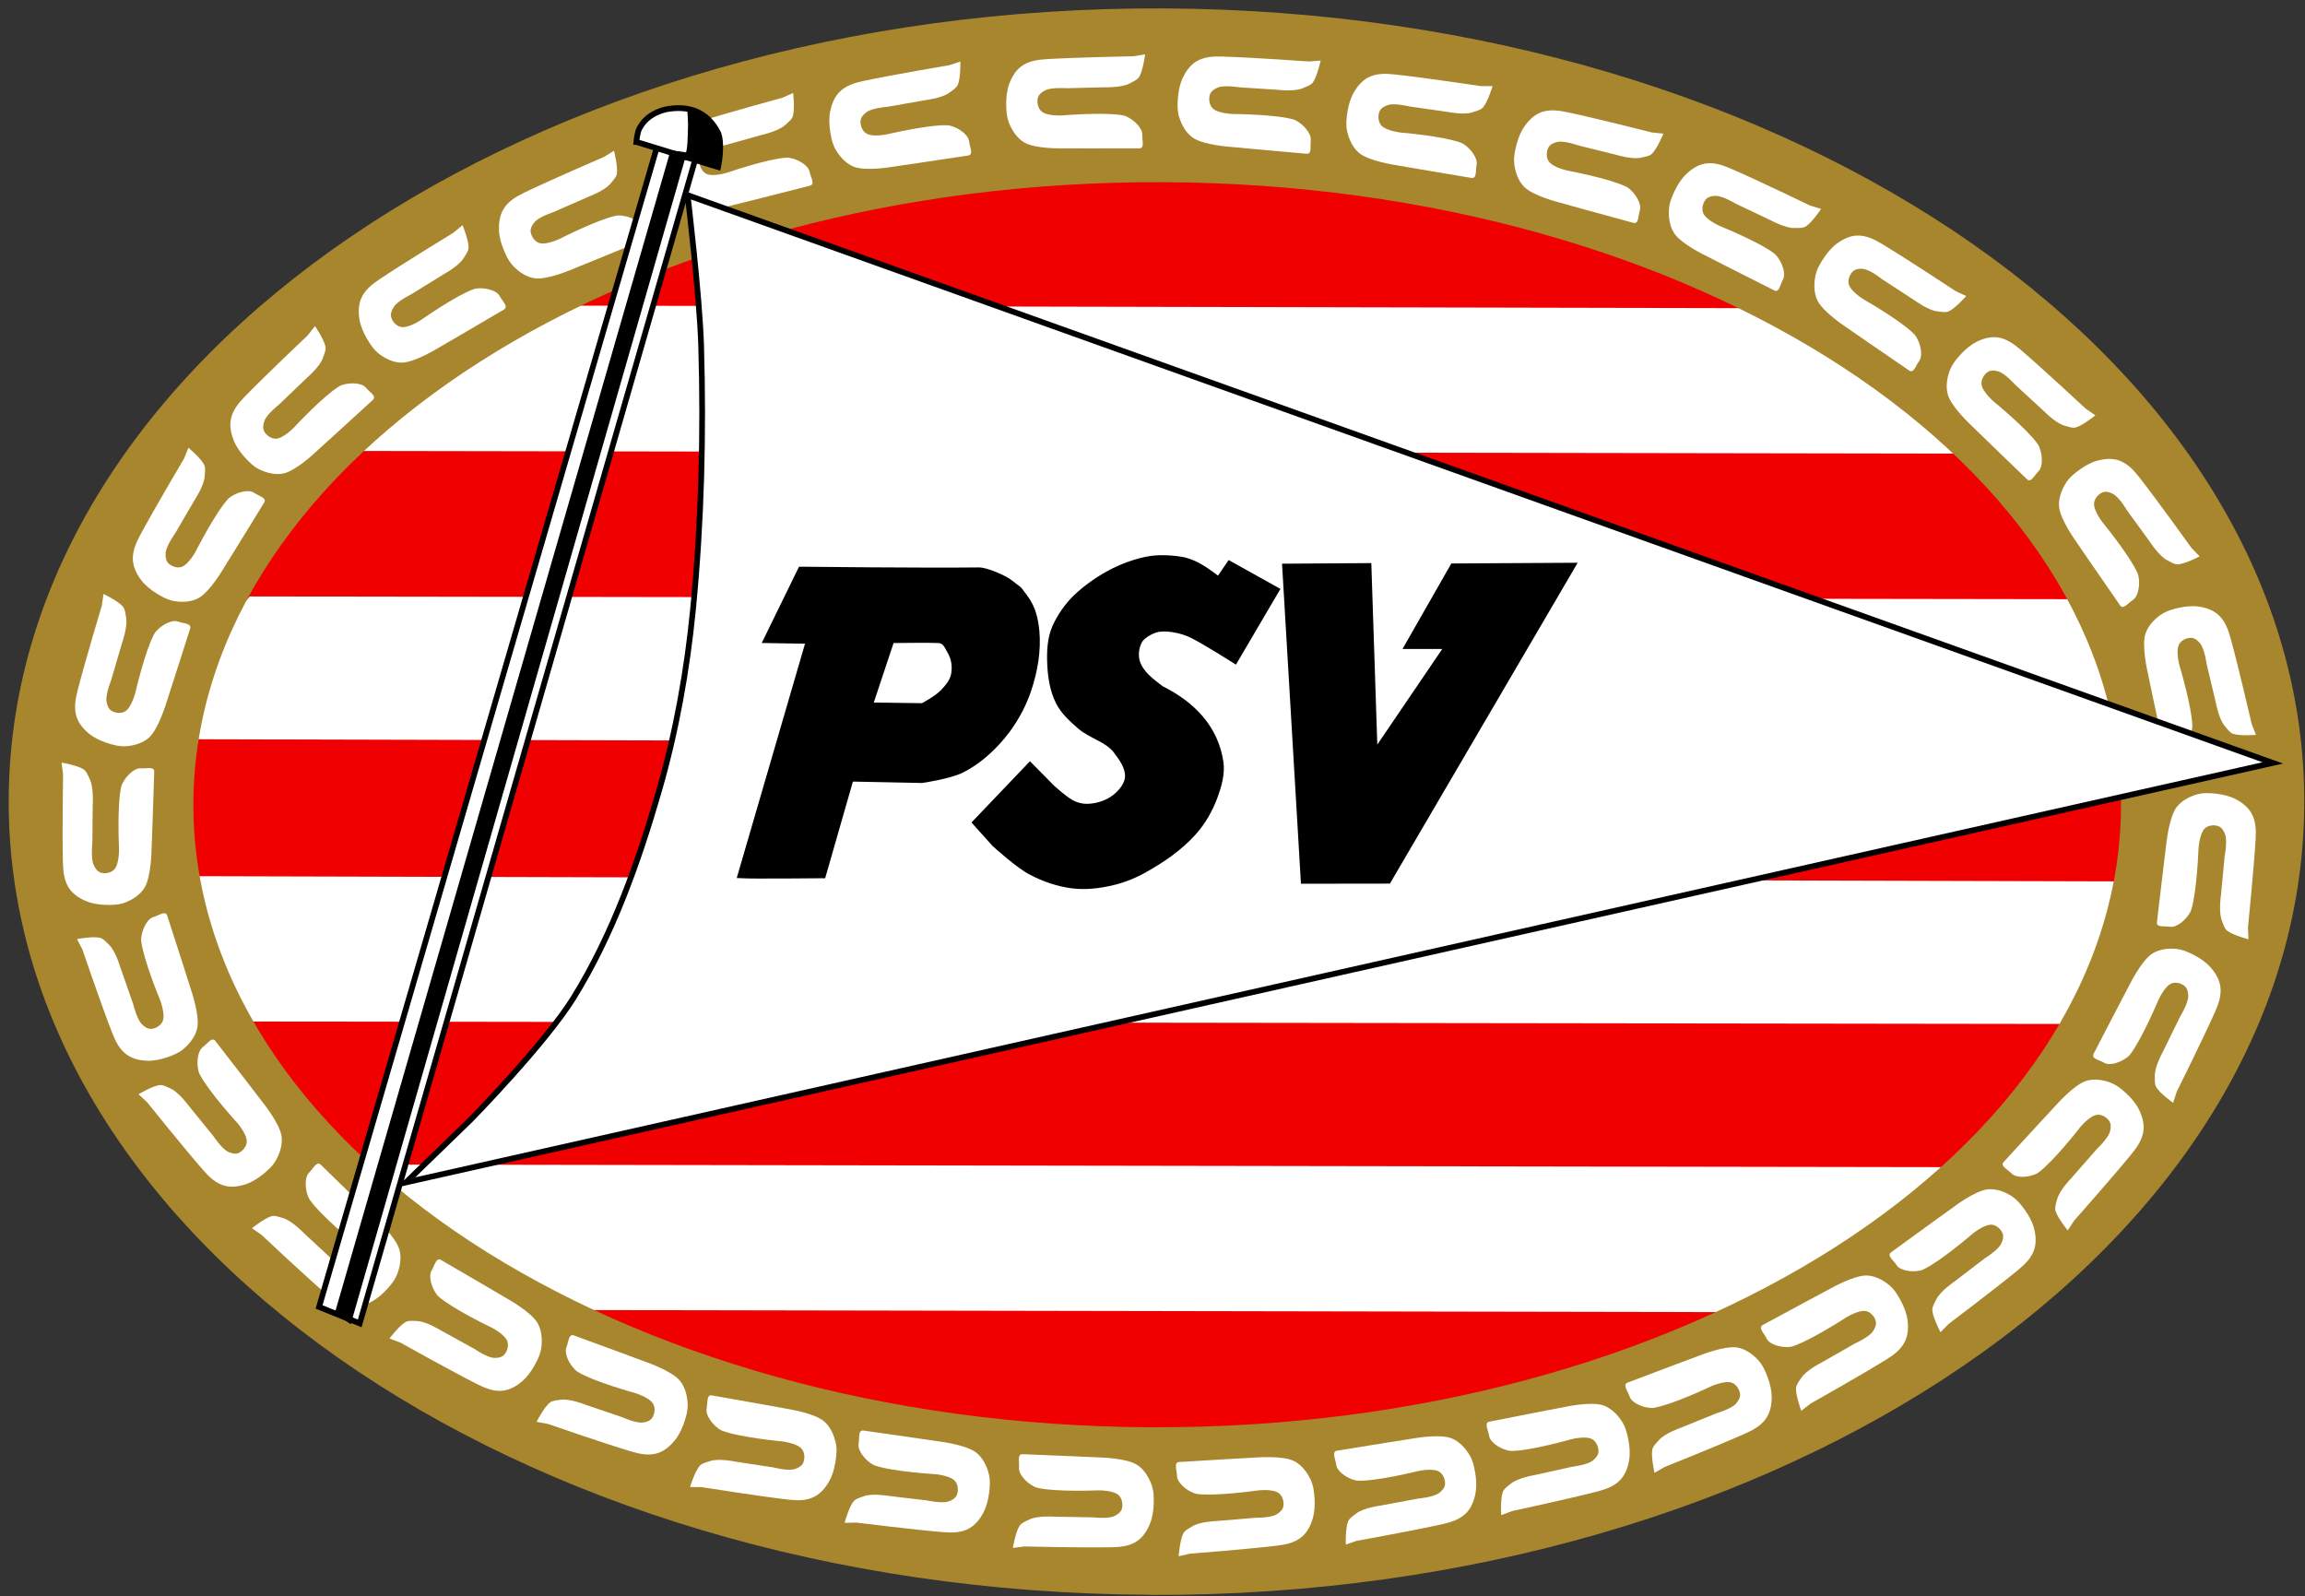 <?xml version="1.0" encoding="UTF-8" standalone="no"?>
<!-- Created with Inkscape (http://www.inkscape.org/) -->

<svg
   xmlns:dc="http://purl.org/dc/elements/1.1/"
   xmlns:cc="http://creativecommons.org/ns#"
   xmlns:rdf="http://www.w3.org/1999/02/22-rdf-syntax-ns#"
   xmlns:svg="http://www.w3.org/2000/svg"
   xmlns="http://www.w3.org/2000/svg"
   xmlns:sodipodi="http://sodipodi.sourceforge.net/DTD/sodipodi-0.dtd"
   xmlns:inkscape="http://www.inkscape.org/namespaces/inkscape"
   id="svg2985"
   version="1.1"
   inkscape:version="0.48.0 r9654"
   width="400"
   height="277"
   sodipodi:docname="psv.svg">
  <rect width="100%" height="100%" fill="#333333" stroke="none"/>
  <defs
     id="defs2989" />
  <sodipodi:namedview
     pagecolor="#ffffff"
     bordercolor="#666666"
     borderopacity="1"
     objecttolerance="10"
     gridtolerance="10"
     guidetolerance="10"
     inkscape:pageopacity="0"
     inkscape:pageshadow="2"
     inkscape:window-width="1366"
     inkscape:window-height="716"
     id="namedview2987"
     showgrid="false"
     inkscape:zoom="1.4856901"
     inkscape:cx="272.90833"
     inkscape:cy="140.69516"
     inkscape:window-x="0"
     inkscape:window-y="0"
     inkscape:window-maximized="1"
     inkscape:current-layer="svg2985" />
  <g
     id="g4443"
     transform="matrix(0.988,0,0,1,3.619,0.673)">
    <g
       transform="translate(-1.279,1.146)"
       id="g4219">
      <path
         sodipodi:type="arc"
         style="fill:#f00000;fill-opacity:1;stroke:#000000;stroke-width:1.3;stroke-miterlimit:4;stroke-opacity:0;stroke-dasharray:none;stroke-dashoffset:0"
         id="path4217"
         sodipodi:cx="181.39719"
         sodipodi:cy="430.46405"
         sodipodi:rx="183.41646"
         sodipodi:ry="123.17509"
         d="M 180.059,553.636 C 78.763,553.139 -2.754,497.591 -2.014,429.565 -1.275,361.539 81.44,306.796 182.736,307.292 c 101.295,0.496 182.812,56.045 182.073,124.071 -0.737,67.834 -83.005,122.499 -184.016,122.275"
         sodipodi:start="1.5780947"
         sodipodi:end="7.8572787"
         sodipodi:open="true"
         transform="translate(20.866,-292.12)" />
      <g
         id="g4206"
         transform="translate(0.694,-0.193)"
         style="fill:#ffffff;stroke:#000000;stroke-opacity:0">
        <path
           inkscape:connector-curvature="0"
           id="path4172"
           d="M 93.761,51.402 315.552,51.878 345.536,77.103 57.589,76.627 z"
           style="fill:#ffffff;stroke:#000000;stroke-width:1px;stroke-linecap:butt;stroke-linejoin:miter;stroke-opacity:0" />
        <path
           sodipodi:nodetypes="ccccc"
           inkscape:connector-curvature="0"
           id="path4172-7"
           d="m 40.798,101.877 321.322,0.476 26.705,25.225 -370.157,-0.952 z"
           style="fill:#ffffff;stroke:#000000;stroke-width:1.189px;stroke-linecap:butt;stroke-linejoin:miter;stroke-opacity:0" />
        <path
           sodipodi:nodetypes="ccccc"
           inkscape:connector-curvature="0"
           id="path4172-9"
           d="m 23.377,150.399 354.497,0.952 7.404,24.749 -358.208,-0.476 z"
           style="fill:#ffffff;stroke:#000000;stroke-width:1.199px;stroke-linecap:butt;stroke-linejoin:miter;stroke-opacity:0" />
        <path
           sodipodi:nodetypes="ccccc"
           inkscape:connector-curvature="0"
           id="path4172-90"
           d="m 50.338,200.445 294.134,0.476 -1.428,25.225 -267.957,-0.476 z"
           style="fill:#ffffff;stroke:#000000;stroke-width:1px;stroke-linecap:butt;stroke-linejoin:miter;stroke-opacity:0" />
      </g>
      <g
         id="g4129"
         transform="translate(0.841,-0.546)">
        <path
           style="fill:#a8862d;fill-opacity:1;stroke:none"
           d="M 180,293.781 C 68.668,293.226 -22.25,354.419 -23.062,430.438 c -0.813,76.018 88.793,138.07 200.125,138.625 l 0.812,0.031 C 288.895,569.344 379.315,508.241 380.125,432.438 380.938,356.419 291.332,294.336 180,293.781 z m -0.125,30.156 c 93.489,0.435 168.745,49.15 168.062,108.812 -0.68,59.493 -76.617,107.446 -169.844,107.25 l -0.688,0 C 83.917,539.565 8.693,490.85 9.375,431.188 c 0.682,-59.662 77.011,-107.685 170.5,-107.25 z"
           transform="translate(21.371,-293.593)"
           id="path2997"
           inkscape:connector-curvature="0" />
        <g
           id="g4051">
          <path
             sodipodi:type="arc"
             style="fill:#ffffff;fill-opacity:1;stroke:#000000;stroke-opacity:0"
             id="path2999"
             sodipodi:cx="236.59039"
             sodipodi:cy="115.12236"
             sodipodi:rx="0.33654395"
             sodipodi:ry="5.7212472"
             d="m 236.588,120.843 c -0.186,-0.023 -0.335,-2.603 -0.334,-5.763 0.001,-3.16 0.153,-5.702 0.339,-5.679 0.186,0.023 0.335,2.603 0.334,5.763 -0.001,3.151 -0.152,5.69 -0.338,5.679"
             sodipodi:start="1.5780947"
             sodipodi:end="7.8572787"
             sodipodi:open="true" />
          <g
             id="g3061"
             style="fill:#ffffff;stroke:#000000;stroke-opacity:0">
            <path
               sodipodi:nodetypes="csssasscsscscsssccsscc"
               inkscape:connector-curvature="0"
               id="path3023"
               d="m 195.889,8.487 c 0,0 -10.271,0.193 -15.313,0.505 -1.577,0.097 -3.229,0.32 -4.543,1.346 -0.956,0.747 -1.61,1.886 -2.019,3.029 -0.38,1.061 -0.505,2.231 -0.505,3.365 0,1.134 0.079,2.321 0.505,3.365 0.542,1.33 1.447,2.649 2.692,3.365 1.966,1.132 6.731,1.01 6.731,1.01 0,0 7.621,0.034 13.462,0 0.965,-0.006 0.466,-1.392 0.505,-2.356 0.052,-1.307 -1.683,-2.524 -1.683,-2.524 0,0 -0.915,-0.699 -1.683,-0.841 -3.309,-0.614 -10.601,0 -10.601,0 0,0 -2.658,0.184 -3.702,-0.673 -0.631,-0.518 -0.878,-1.565 -0.673,-2.356 0.159,-0.614 0.771,-1.077 1.346,-1.346 1.122,-0.526 3.702,-0.337 3.702,-0.337 l 6.731,-0.168 c 0,0 2.964,0.094 4.375,-0.673 0.557,-0.303 1.367,-0.627 1.683,-1.178 0.663,-1.157 1.01,-3.87 1.01,-3.87 z"
               style="fill:#ffffff;stroke:#000000;stroke-width:1px;stroke-linecap:butt;stroke-linejoin:miter;stroke-opacity:0" />
            <path
               sodipodi:nodetypes="csssasscsscscsssccsscc"
               inkscape:connector-curvature="0"
               id="path3023-6"
               d="m 163.518,10.039 c 0,0 -10.133,1.692 -15.075,2.736 -1.545,0.327 -3.147,0.788 -4.298,1.995 -0.837,0.878 -1.317,2.101 -1.555,3.291 -0.221,1.106 -0.173,2.281 -0.008,3.403 0.166,1.122 0.417,2.285 0.991,3.256 0.731,1.237 1.819,2.409 3.155,2.936 2.11,0.833 6.806,0.016 6.806,0.016 0,0 7.544,-1.08 13.317,-1.967 0.954,-0.147 0.258,-1.445 0.155,-2.404 -0.139,-1.301 -2.033,-2.251 -2.033,-2.251 0,0 -1.007,-0.558 -1.788,-0.587 -3.363,-0.124 -10.487,1.549 -10.487,1.549 0,0 -2.603,0.571 -3.761,-0.125 -0.7,-0.421 -1.097,-1.42 -1.01,-2.232 0.068,-0.631 0.606,-1.178 1.135,-1.528 1.033,-0.684 3.613,-0.874 3.613,-0.874 l 6.634,-1.15 c 0,0 2.946,-0.34 4.23,-1.305 0.507,-0.381 1.261,-0.82 1.493,-1.411 0.487,-1.241 0.433,-3.976 0.433,-3.976 z"
               style="fill:#ffffff;stroke:#000000;stroke-width:1px;stroke-linecap:butt;stroke-linejoin:miter;stroke-opacity:0" />
            <path
               sodipodi:nodetypes="csssasscsscscsssccsscc"
               inkscape:connector-curvature="0"
               id="path3023-2"
               d="m 226.702,9.397 c 0,0 -10.248,-0.72 -15.297,-0.858 -1.579,-0.043 -3.245,0.032 -4.645,0.937 -1.019,0.659 -1.772,1.736 -2.281,2.837 -0.473,1.023 -0.701,2.177 -0.802,3.307 -0.101,1.13 -0.128,2.319 0.204,3.397 0.422,1.373 1.206,2.767 2.383,3.591 1.858,1.302 6.614,1.604 6.614,1.604 0,0 7.588,0.711 13.408,1.197 0.962,0.08 0.588,-1.345 0.712,-2.302 0.168,-1.297 -1.452,-2.664 -1.452,-2.664 0,0 -0.849,-0.777 -1.601,-0.988 -3.241,-0.906 -10.559,-0.942 -10.559,-0.942 0,0 -2.664,-0.053 -3.627,-1 -0.582,-0.573 -0.735,-1.637 -0.461,-2.406 0.213,-0.598 0.864,-1.004 1.461,-1.221 1.164,-0.424 3.717,-0.006 3.717,-0.006 l 6.719,0.431 c 0,0 2.944,0.358 4.418,-0.282 0.582,-0.253 1.418,-0.503 1.781,-1.024 0.763,-1.093 1.35,-3.765 1.35,-3.765 z"
               style="fill:#ffffff;stroke:#000000;stroke-width:1px;stroke-linecap:butt;stroke-linejoin:miter;stroke-opacity:0" />
          </g>
          <path
             style="fill:#ffffff;stroke:#000000;stroke-width:1px;stroke-linecap:butt;stroke-linejoin:miter;stroke-opacity:0"
             d="m 256.885,13.67 c 0,0 -10.162,-1.504 -15.186,-2.029 -1.571,-0.164 -3.237,-0.217 -4.703,0.578 -1.067,0.579 -1.899,1.595 -2.491,2.654 -0.55,0.984 -0.866,2.117 -1.053,3.236 -0.187,1.119 -0.305,2.303 -0.058,3.403 0.315,1.402 0.99,2.851 2.1,3.764 1.752,1.441 6.472,2.107 6.472,2.107 0,0 7.511,1.291 13.277,2.222 0.953,0.154 0.69,-1.296 0.887,-2.24 0.267,-1.281 -1.243,-2.767 -1.243,-2.767 0,0 -0.787,-0.84 -1.521,-1.108 -3.162,-1.152 -10.456,-1.75 -10.456,-1.75 0,0 -2.652,-0.257 -3.54,-1.275 -0.537,-0.616 -0.608,-1.689 -0.275,-2.435 0.258,-0.58 0.939,-0.935 1.55,-1.106 1.193,-0.333 3.707,0.279 3.707,0.279 l 6.666,0.945 c 0,0 2.908,0.582 4.426,0.058 0.6,-0.207 1.452,-0.393 1.854,-0.884 0.845,-1.032 1.635,-3.651 1.635,-3.651 z"
             id="path3023-1"
             inkscape:connector-curvature="0"
             sodipodi:nodetypes="csssasscsscscsssccsscc" />
          <path
             style="fill:#ffffff;stroke:#000000;stroke-width:1px;stroke-linecap:butt;stroke-linejoin:miter;stroke-opacity:0"
             d="m 286.905,21.713 c 0,0 -9.963,-2.506 -14.909,-3.528 -1.547,-0.319 -3.2,-0.538 -4.737,0.108 -1.119,0.47 -2.048,1.398 -2.743,2.394 -0.645,0.925 -1.072,2.021 -1.37,3.115 -0.297,1.095 -0.532,2.261 -0.395,3.38 0.175,1.426 0.702,2.935 1.716,3.954 1.6,1.608 6.231,2.739 6.231,2.739 0,0 7.345,2.031 12.991,3.53 0.933,0.248 0.815,-1.221 1.105,-2.141 0.393,-1.248 -0.962,-2.877 -0.962,-2.877 0,0 -0.699,-0.914 -1.403,-1.253 -3.032,-1.46 -10.23,-2.78 -10.23,-2.78 0,0 -2.614,-0.519 -3.396,-1.62 -0.473,-0.666 -0.437,-1.741 -0.032,-2.45 0.315,-0.551 1.027,-0.837 1.652,-0.946 1.221,-0.213 3.661,0.646 3.661,0.646 l 6.54,1.602 c 0,0 2.836,0.868 4.398,0.498 0.617,-0.146 1.484,-0.247 1.933,-0.696 0.943,-0.943 1.989,-3.47 1.989,-3.47 z"
             id="path3023-4"
             inkscape:connector-curvature="0"
             sodipodi:nodetypes="csssasscsscscsssccsscc" />
          <path
             style="fill:#ffffff;stroke:#000000;stroke-width:1px;stroke-linecap:butt;stroke-linejoin:miter;stroke-opacity:0"
             d="m 314.681,34.385 c 0,0 -9.271,-4.426 -13.918,-6.405 -1.453,-0.619 -3.03,-1.16 -4.665,-0.831 -1.19,0.239 -2.284,0.966 -3.162,1.804 -0.815,0.779 -1.45,1.769 -1.958,2.783 -0.508,1.014 -0.969,2.111 -1.055,3.235 -0.111,1.432 0.108,3.016 0.9,4.215 1.251,1.893 5.566,3.917 5.566,3.917 0,0 6.799,3.443 12.037,6.028 0.865,0.427 1.04,-1.035 1.506,-1.88 0.632,-1.145 -0.374,-3.01 -0.374,-3.01 0,0 -0.505,-1.034 -1.128,-1.506 -2.684,-2.031 -9.479,-4.747 -9.479,-4.747 0,0 -2.46,-1.025 -3.009,-2.259 -0.332,-0.746 -0.084,-1.793 0.453,-2.408 0.417,-0.478 1.172,-0.618 1.806,-0.601 1.239,0.032 3.461,1.357 3.461,1.357 l 6.094,2.863 c 0,0 2.608,1.412 4.213,1.357 0.634,-0.022 1.503,0.051 2.032,-0.3 1.111,-0.738 2.636,-3.009 2.636,-3.009 z"
             id="path3023-8"
             inkscape:connector-curvature="0"
             sodipodi:nodetypes="csssasscsscscsssccsscc" />
          <path
             style="fill:#ffffff;stroke:#000000;stroke-width:1px;stroke-linecap:butt;stroke-linejoin:miter;stroke-opacity:0"
             d="m 340.269,49.242 c 0,0 -8.604,-5.613 -12.949,-8.19 -1.359,-0.806 -2.85,-1.55 -4.514,-1.44 -1.211,0.08 -2.392,0.655 -3.373,1.37 -0.911,0.664 -1.672,1.562 -2.309,2.5 -0.638,0.938 -1.24,1.964 -1.474,3.067 -0.299,1.405 -0.292,3.004 0.335,4.297 0.99,2.041 4.999,4.618 4.999,4.618 0,0 6.284,4.312 11.134,7.567 0.801,0.538 1.168,-0.889 1.742,-1.665 0.778,-1.052 0.027,-3.033 0.027,-3.033 0,0 -0.364,-1.092 -0.919,-1.642 -2.391,-2.368 -8.768,-5.959 -8.768,-5.959 0,0 -2.302,-1.342 -2.684,-2.638 -0.23,-0.783 0.154,-1.788 0.767,-2.327 0.477,-0.419 1.243,-0.457 1.87,-0.357 1.223,0.196 3.251,1.802 3.251,1.802 l 5.662,3.644 c 0,0 2.398,1.744 3.997,1.902 0.631,0.063 1.483,0.25 2.054,-0.028 1.198,-0.584 3.01,-2.634 3.01,-2.634 z"
             id="path3023-3"
             inkscape:connector-curvature="0"
             sodipodi:nodetypes="csssasscsscscsssccsscc" />
          <path
             style="fill:#ffffff;stroke:#000000;stroke-width:1px;stroke-linecap:butt;stroke-linejoin:miter;stroke-opacity:0"
             d="m 363.115,69.641 c 0,0 -7.56,-6.956 -11.419,-10.214 -1.207,-1.019 -2.555,-2 -4.215,-2.166 -1.207,-0.121 -2.467,0.251 -3.552,0.795 -1.008,0.505 -1.906,1.264 -2.69,2.084 -0.784,0.82 -1.547,1.733 -1.96,2.782 -0.527,1.337 -0.784,2.915 -0.379,4.293 0.639,2.177 4.169,5.38 4.169,5.38 0,0 5.486,5.29 9.732,9.301 0.702,0.663 1.299,-0.684 1.993,-1.354 0.941,-0.909 0.527,-2.987 0.527,-2.987 0,0 -0.178,-1.137 -0.635,-1.771 -1.968,-2.73 -7.664,-7.324 -7.664,-7.324 0,0 -2.049,-1.703 -2.211,-3.044 -0.098,-0.811 0.447,-1.738 1.141,-2.168 0.539,-0.334 1.302,-0.246 1.903,-0.043 1.174,0.395 2.909,2.314 2.909,2.314 l 4.982,4.529 c 0,0 2.078,2.116 3.628,2.536 0.613,0.166 1.422,0.491 2.03,0.311 1.278,-0.378 3.404,-2.101 3.404,-2.101 z"
             id="path3023-5"
             inkscape:connector-curvature="0"
             sodipodi:nodetypes="csssasscsscscsssccsscc" />
          <path
             style="fill:#ffffff;stroke:#000000;stroke-width:1px;stroke-linecap:butt;stroke-linejoin:miter;stroke-opacity:0"
             d="m 381.694,93.81 c 0,0 -6.035,-8.313 -9.175,-12.27 -0.982,-1.237 -2.11,-2.465 -3.704,-2.956 -1.16,-0.357 -2.468,-0.241 -3.639,0.077 -1.088,0.296 -2.119,0.862 -3.049,1.511 -0.93,0.649 -1.859,1.393 -2.471,2.34 -0.781,1.206 -1.344,2.702 -1.22,4.134 0.196,2.26 3.023,6.098 3.023,6.098 0,0 4.332,6.27 7.702,11.041 0.557,0.788 1.408,-0.414 2.221,-0.934 1.102,-0.705 1.107,-2.824 1.107,-2.824 0,0 0.05,-1.15 -0.273,-1.861 -1.389,-3.065 -6.065,-8.695 -6.065,-8.695 0,0 -1.672,-2.075 -1.566,-3.421 0.064,-0.814 0.781,-1.616 1.547,-1.9 0.595,-0.221 1.325,0.017 1.874,0.334 1.073,0.62 2.394,2.844 2.394,2.844 l 3.989,5.424 c 0,0 1.618,2.485 3.055,3.203 0.568,0.284 1.297,0.762 1.929,0.706 1.328,-0.118 3.752,-1.386 3.752,-1.386 z"
             id="path3023-57"
             inkscape:connector-curvature="0"
             sodipodi:nodetypes="csssasscsscscsssccsscc" />
          <path
             style="fill:#ffffff;stroke:#000000;stroke-width:1px;stroke-linecap:butt;stroke-linejoin:miter;stroke-opacity:0"
             d="m 392.267,124.347 c 0,0 -2.342,-10.003 -3.704,-14.867 -0.426,-1.521 -0.99,-3.09 -2.269,-4.16 -0.931,-0.779 -2.182,-1.179 -3.385,-1.339 -1.117,-0.149 -2.287,-0.026 -3.396,0.212 -1.109,0.238 -2.253,0.564 -3.185,1.199 -1.187,0.809 -2.286,1.97 -2.726,3.338 -0.695,2.16 0.424,6.793 0.424,6.793 0,0 1.564,7.459 2.822,13.163 0.208,0.942 1.458,0.164 2.409,-2.2e-4 1.289,-0.223 2.115,-2.174 2.115,-2.174 0,0 0.492,-1.041 0.47,-1.822 -0.093,-3.364 -2.222,-10.366 -2.222,-10.366 0,0 -0.738,-2.561 -0.118,-3.761 0.375,-0.726 1.346,-1.187 2.162,-1.152 0.634,0.027 1.215,0.529 1.598,1.034 0.749,0.987 1.105,3.549 1.105,3.549 l 1.575,6.546 c 0,0 0.529,2.918 1.575,4.137 0.413,0.481 0.9,1.205 1.504,1.398 1.27,0.406 3.996,0.176 3.996,0.176 z"
             id="path3023-44"
             inkscape:connector-curvature="0"
             sodipodi:nodetypes="csssasscsscscsssccsscc" />
          <path
             style="fill:#ffffff;stroke:#000000;stroke-width:1px;stroke-linecap:butt;stroke-linejoin:miter;stroke-opacity:0"
             d="m 391.617,159.679 c 0,0 1.042,-10.22 1.338,-15.262 0.092,-1.577 0.07,-3.244 -0.791,-4.672 -0.626,-1.039 -1.679,-1.825 -2.764,-2.368 -1.008,-0.505 -2.154,-0.769 -3.28,-0.905 -1.126,-0.136 -2.314,-0.2 -3.402,0.097 -1.386,0.379 -2.803,1.119 -3.664,2.268 -1.36,1.816 -1.811,6.561 -1.811,6.561 0,0 -0.949,7.562 -1.617,13.364 -0.11,0.959 1.325,0.63 2.278,0.784 1.291,0.209 2.708,-1.367 2.708,-1.367 0,0 0.804,-0.824 1.037,-1.569 1.007,-3.211 1.274,-10.524 1.274,-10.524 0,0 0.136,-2.661 1.113,-3.594 0.591,-0.564 1.659,-0.684 2.42,-0.385 0.591,0.232 0.977,0.895 1.175,1.498 0.387,1.177 -0.111,3.716 -0.111,3.716 l -0.642,6.702 c 0,0 -0.45,2.931 0.143,4.424 0.234,0.59 0.459,1.433 0.967,1.812 1.069,0.797 3.721,1.467 3.721,1.467 z"
             id="path3023-15"
             inkscape:connector-curvature="0"
             sodipodi:nodetypes="csssasscsscscsssccsscc" />
          <path
             style="fill:#ffffff;stroke:#000000;stroke-width:1px;stroke-linecap:butt;stroke-linejoin:miter;stroke-opacity:0"
             d="m 379.112,188.164 c 0,0 4.619,-9.176 6.695,-13.781 0.649,-1.44 1.223,-3.006 0.928,-4.647 -0.214,-1.194 -0.918,-2.304 -1.738,-3.199 -0.762,-0.831 -1.738,-1.487 -2.742,-2.016 -1.003,-0.529 -2.09,-1.013 -3.212,-1.123 -1.43,-0.141 -3.018,0.045 -4.233,0.812 -1.918,1.211 -4.032,5.483 -4.032,5.483 0,0 -3.584,6.725 -6.278,11.908 -0.445,0.856 1.013,1.062 1.848,1.545 1.132,0.656 3.018,-0.311 3.018,-0.311 0,0 1.045,-0.483 1.529,-1.096 2.087,-2.64 4.944,-9.378 4.944,-9.378 0,0 1.076,-2.438 2.322,-2.961 0.753,-0.316 1.794,-0.047 2.398,0.503 0.469,0.427 0.593,1.185 0.563,1.819 -0.058,1.238 -1.429,3.432 -1.429,3.432 l -2.99,6.032 c 0,0 -1.466,2.578 -1.445,4.184 0.008,0.634 -0.082,1.502 0.257,2.038 0.714,1.126 2.953,2.698 2.953,2.698 z"
             id="path3023-9"
             inkscape:connector-curvature="0"
             sodipodi:nodetypes="csssasscsscscsssccsscc" />
          <path
             style="fill:#ffffff;stroke:#000000;stroke-width:1px;stroke-linecap:butt;stroke-linejoin:miter;stroke-opacity:0"
             d="m 361.089,210.537 c 0,0 6.864,-7.644 10.074,-11.543 1.004,-1.22 1.968,-2.58 2.114,-4.241 0.106,-1.209 -0.281,-2.464 -0.838,-3.543 -0.517,-1.002 -1.287,-1.891 -2.117,-2.664 -0.83,-0.774 -1.752,-1.525 -2.806,-1.926 -1.343,-0.511 -2.924,-0.748 -4.298,-0.326 -2.169,0.666 -5.329,4.234 -5.329,4.234 0,0 -5.222,5.55 -9.181,9.845 -0.654,0.71 0.7,1.29 1.379,1.976 0.92,0.93 2.994,0.491 2.994,0.491 0,0 1.135,-0.192 1.763,-0.657 2.706,-2.001 7.23,-7.753 7.23,-7.753 0,0 1.678,-2.07 3.017,-2.248 0.809,-0.108 1.743,0.425 2.182,1.114 0.341,0.535 0.262,1.299 0.067,1.903 -0.381,1.179 -2.279,2.937 -2.279,2.937 l -4.467,5.037 c 0,0 -2.091,2.103 -2.491,3.659 -0.159,0.614 -0.473,1.428 -0.286,2.034 0.394,1.274 2.142,3.378 2.142,3.378 z"
             id="path3023-0"
             inkscape:connector-curvature="0"
             sodipodi:nodetypes="csssasscsscscsssccsscc" />
          <path
             style="fill:#ffffff;stroke:#000000;stroke-width:1px;stroke-linecap:butt;stroke-linejoin:miter;stroke-opacity:0"
             d="m 339.056,228.457 c 0,0 8.239,-6.137 12.157,-9.325 1.225,-0.997 2.439,-2.14 2.91,-3.74 0.343,-1.164 0.211,-2.471 -0.121,-3.638 -0.309,-1.084 -0.888,-2.108 -1.549,-3.03 -0.66,-0.922 -1.416,-1.842 -2.37,-2.443 -1.215,-0.766 -2.719,-1.311 -4.148,-1.169 -2.258,0.224 -6.061,3.097 -6.061,3.097 0,0 -6.216,4.409 -10.946,7.836 -0.781,0.567 0.431,1.403 0.961,2.209 0.718,1.093 2.838,1.073 2.838,1.073 0,0 1.15,0.036 1.858,-0.295 3.048,-1.427 8.62,-6.171 8.62,-6.171 0,0 2.054,-1.697 3.402,-1.608 0.815,0.054 1.625,0.762 1.919,1.524 0.228,0.592 -3.3e-4,1.325 -0.311,1.878 -0.606,1.081 -2.814,2.429 -2.814,2.429 l -5.375,4.055 c 0,0 -2.465,1.649 -3.165,3.094 -0.277,0.571 -0.746,1.306 -0.683,1.937 0.134,1.326 1.432,3.735 1.432,3.735 z"
             id="path3023-7"
             inkscape:connector-curvature="0"
             sodipodi:nodetypes="csssasscsscscsssccsscc" />
          <path
             style="fill:#ffffff;stroke:#000000;stroke-width:1px;stroke-linecap:butt;stroke-linejoin:miter;stroke-opacity:0"
             d="m 314.786,242.3 c 0,0 8.978,-4.993 13.283,-7.635 1.346,-0.826 2.701,-1.799 3.379,-3.322 0.494,-1.108 0.536,-2.422 0.361,-3.622 -0.163,-1.116 -0.602,-2.207 -1.134,-3.208 -0.533,-1.002 -1.16,-2.013 -2.026,-2.734 -1.103,-0.92 -2.521,-1.659 -3.957,-1.707 -2.267,-0.076 -6.417,2.269 -6.417,2.269 0,0 -6.745,3.548 -11.886,6.32 -0.849,0.458 0.242,1.448 0.66,2.317 0.567,1.179 2.671,1.439 2.671,1.439 0,0 1.136,0.188 1.881,-0.047 3.21,-1.011 9.36,-4.977 9.36,-4.977 0,0 2.261,-1.411 3.585,-1.144 0.801,0.162 1.51,0.97 1.7,1.764 0.148,0.617 -0.176,1.313 -0.557,1.821 -0.744,0.991 -3.111,2.035 -3.111,2.035 l -5.864,3.309 c 0,0 -2.662,1.308 -3.547,2.648 -0.35,0.529 -0.912,1.196 -0.933,1.83 -0.042,1.333 0.926,3.891 0.926,3.891 z"
             id="path3023-62"
             inkscape:connector-curvature="0"
             sodipodi:nodetypes="csssasscsscscsssccsscc" />
          <path
             style="fill:#ffffff;stroke:#000000;stroke-width:1px;stroke-linecap:butt;stroke-linejoin:miter;stroke-opacity:0"
             d="m 289.161,253.293 c 0,0 9.56,-3.762 14.176,-5.811 1.444,-0.641 2.915,-1.426 3.789,-2.846 0.636,-1.033 0.852,-2.329 0.837,-3.543 -0.014,-1.127 -0.304,-2.267 -0.7,-3.33 -0.395,-1.063 -0.883,-2.148 -1.646,-2.978 -0.972,-1.058 -2.28,-1.978 -3.697,-2.216 -2.238,-0.375 -6.661,1.4 -6.661,1.4 0,0 -7.155,2.625 -12.617,4.692 -0.902,0.342 0.048,1.467 0.348,2.384 0.407,1.243 2.457,1.779 2.457,1.779 0,0 1.101,0.337 1.87,0.202 3.316,-0.578 9.936,-3.695 9.936,-3.695 0,0 2.427,-1.1 3.704,-0.659 0.772,0.266 1.368,1.161 1.452,1.973 0.065,0.631 -0.348,1.278 -0.793,1.731 -0.868,0.884 -3.352,1.606 -3.352,1.606 l -6.25,2.504 c 0,0 -2.811,0.945 -3.866,2.156 -0.417,0.478 -1.063,1.065 -1.167,1.691 -0.218,1.315 0.403,3.979 0.403,3.979 z"
             id="path3023-70"
             inkscape:connector-curvature="0"
             sodipodi:nodetypes="csssasscsscscsssccsscc" />
          <path
             style="fill:#ffffff;stroke:#000000;stroke-width:1px;stroke-linecap:butt;stroke-linejoin:miter;stroke-opacity:0"
             d="m 262.377,260.943 c 0,0 10.05,-2.132 14.941,-3.391 1.53,-0.394 3.11,-0.925 4.207,-2.181 0.798,-0.914 1.225,-2.157 1.41,-3.356 0.172,-1.114 0.074,-2.286 -0.141,-3.4 -0.215,-1.114 -0.517,-2.265 -1.132,-3.209 -0.784,-1.204 -1.922,-2.327 -3.28,-2.796 -2.145,-0.74 -6.8,0.281 -6.8,0.281 0,0 -7.49,1.408 -13.219,2.546 -0.946,0.188 -0.195,1.455 -0.05,2.409 0.196,1.293 2.13,2.16 2.13,2.16 0,0 1.03,0.514 1.811,0.508 3.365,-0.022 10.41,-2.005 10.41,-2.005 0,0 2.575,-0.684 3.762,-0.039 0.718,0.39 1.158,1.371 1.107,2.186 -0.04,0.633 -0.554,1.203 -1.068,1.576 -1.002,0.729 -3.572,1.03 -3.572,1.03 l -6.578,1.438 c 0,0 -2.929,0.468 -4.169,1.488 -0.49,0.403 -1.224,0.875 -1.43,1.475 -0.432,1.261 -0.259,3.991 -0.259,3.991 z"
             id="path3023-20"
             inkscape:connector-curvature="0"
             sodipodi:nodetypes="csssasscsscscsssccsscc" />
          <path
             style="fill:#ffffff;stroke:#000000;stroke-width:1px;stroke-linecap:butt;stroke-linejoin:miter;stroke-opacity:0"
             d="m 235.094,266.107 c 0,0 10.115,-1.798 15.045,-2.894 1.542,-0.343 3.139,-0.822 4.277,-2.041 0.828,-0.887 1.295,-2.115 1.521,-3.308 0.209,-1.108 0.15,-2.283 -0.028,-3.403 -0.178,-1.12 -0.441,-2.281 -1.025,-3.245 -0.744,-1.229 -1.844,-2.39 -3.186,-2.903 -2.119,-0.81 -6.806,0.056 -6.806,0.056 0,0 -7.532,1.159 -13.296,2.106 -0.952,0.157 -0.243,1.447 -0.13,2.406 0.153,1.299 2.057,2.23 2.057,2.23 0,0 1.013,0.547 1.794,0.568 3.364,0.089 10.471,-1.658 10.471,-1.658 0,0 2.597,-0.598 3.762,0.086 0.704,0.413 1.112,1.409 1.033,2.221 -0.061,0.632 -0.594,1.184 -1.119,1.54 -1.026,0.695 -3.604,0.912 -3.604,0.912 l -6.622,1.219 c 0,0 -2.942,0.37 -4.216,1.349 -0.503,0.387 -1.252,0.834 -1.478,1.427 -0.474,1.246 -0.391,3.981 -0.391,3.981 z"
             id="path3023-32"
             inkscape:connector-curvature="0"
             sodipodi:nodetypes="csssasscsscscsssccsscc" />
          <path
             style="fill:#ffffff;stroke:#000000;stroke-width:1px;stroke-linecap:butt;stroke-linejoin:miter;stroke-opacity:0"
             d="m 205.802,268.338 c 0,0 10.243,-0.784 15.258,-1.386 1.568,-0.188 3.205,-0.506 4.458,-1.606 0.912,-0.8 1.499,-1.976 1.842,-3.14 0.318,-1.082 0.376,-2.256 0.31,-3.389 -0.065,-1.133 -0.213,-2.313 -0.698,-3.331 -0.618,-1.297 -1.597,-2.561 -2.882,-3.205 -2.028,-1.017 -6.778,-0.62 -6.778,-0.62 0,0 -7.61,0.405 -13.439,0.775 -0.963,0.062 -0.386,1.416 -0.368,2.381 0.023,1.308 1.825,2.423 1.825,2.423 0,0 0.953,0.645 1.728,0.743 3.339,0.423 10.584,-0.61 10.584,-0.61 0,0 2.643,-0.337 3.735,0.459 0.66,0.481 0.967,1.512 0.808,2.313 -0.123,0.622 -0.708,1.12 -1.267,1.421 -1.09,0.59 -3.676,0.549 -3.676,0.549 l -6.71,0.555 c 0,0 -2.965,0.076 -4.329,0.924 -0.539,0.335 -1.329,0.705 -1.612,1.273 -0.595,1.193 -0.785,3.922 -0.785,3.922 z"
             id="path3023-06"
             inkscape:connector-curvature="0"
             sodipodi:nodetypes="csssasscsscscsssccsscc" />
          <path
             style="fill:#ffffff;stroke:#000000;stroke-width:1px;stroke-linecap:butt;stroke-linejoin:miter;stroke-opacity:0"
             d="m 176.706,267.092 c 0,0 10.271,0.237 15.32,0.137 1.579,-0.032 3.239,-0.185 4.596,-1.155 0.987,-0.706 1.688,-1.817 2.144,-2.942 0.424,-1.045 0.598,-2.208 0.645,-3.341 0.048,-1.133 0.018,-2.323 -0.364,-3.384 -0.486,-1.352 -1.335,-2.707 -2.549,-3.475 -1.917,-1.213 -6.683,-1.291 -6.683,-1.291 0,0 -7.613,-0.353 -13.45,-0.564 -0.964,-0.034 -0.524,1.371 -0.603,2.333 -0.107,1.304 1.576,2.592 1.576,2.592 0,0 0.885,0.736 1.646,0.911 3.28,0.752 10.592,0.444 10.592,0.444 0,0 2.664,-0.073 3.67,0.828 0.609,0.544 0.812,1.601 0.574,2.382 -0.185,0.607 -0.816,1.044 -1.402,1.288 -1.143,0.479 -3.713,0.181 -3.713,0.181 l -6.732,-0.114 c 0,0 -2.958,-0.218 -4.399,0.489 -0.57,0.279 -1.392,0.57 -1.731,1.106 -0.711,1.128 -1.17,3.825 -1.17,3.825 z"
             id="path3023-56"
             inkscape:connector-curvature="0"
             sodipodi:nodetypes="csssasscsscscsssccsscc" />
          <path
             style="fill:#ffffff;stroke:#000000;stroke-width:1px;stroke-linecap:butt;stroke-linejoin:miter;stroke-opacity:0"
             d="m 147.166,262.944 c 0,0 10.196,1.256 15.231,1.658 1.575,0.125 3.242,0.138 4.688,-0.693 1.052,-0.604 1.86,-1.641 2.426,-2.714 0.526,-0.997 0.814,-2.138 0.974,-3.261 0.16,-1.123 0.249,-2.309 -0.026,-3.403 -0.349,-1.393 -1.06,-2.826 -2.191,-3.711 -1.787,-1.398 -6.522,-1.948 -6.522,-1.948 0,0 -7.54,-1.107 -13.327,-1.897 -0.956,-0.13 -0.658,1.312 -0.832,2.261 -0.236,1.287 1.31,2.736 1.31,2.736 0,0 0.807,0.821 1.547,1.07 3.189,1.074 10.495,1.494 10.495,1.494 0,0 2.658,0.192 3.57,1.188 0.552,0.602 0.649,1.673 0.335,2.427 -0.244,0.586 -0.916,0.958 -1.523,1.143 -1.185,0.362 -3.712,-0.188 -3.712,-0.188 l -6.687,-0.782 c 0,0 -2.921,-0.511 -4.426,0.05 -0.595,0.222 -1.442,0.429 -1.832,0.929 -0.819,1.052 -1.544,3.69 -1.544,3.69 z"
             id="path3023-07"
             inkscape:connector-curvature="0"
             sodipodi:nodetypes="csssasscsscscsssccsscc" />
          <path
             style="fill:#ffffff;stroke:#000000;stroke-width:1px;stroke-linecap:butt;stroke-linejoin:miter;stroke-opacity:0"
             d="m 134.206,15.683 c 0,0 -9.919,2.673 -14.736,4.194 -1.506,0.476 -3.056,1.091 -4.083,2.405 -0.747,0.956 -1.106,2.22 -1.226,3.427 -0.112,1.122 0.05,2.287 0.324,3.388 0.274,1.101 0.638,2.233 1.304,3.143 0.848,1.16 2.045,2.22 3.427,2.614 2.182,0.623 6.775,-0.649 6.775,-0.649 0,0 7.403,-1.811 13.062,-3.257 0.935,-0.239 0.116,-1.463 -0.08,-2.408 -0.265,-1.281 -2.243,-2.042 -2.243,-2.042 0,0 -1.056,-0.457 -1.836,-0.409 -3.359,0.204 -10.286,2.565 -10.286,2.565 0,0 -2.535,0.822 -3.755,0.242 -0.738,-0.35 -1.231,-1.306 -1.223,-2.123 0.006,-0.635 0.488,-1.232 0.981,-1.632 0.962,-0.781 3.511,-1.222 3.511,-1.222 l 6.49,-1.792 c 0,0 2.899,-0.625 4.082,-1.712 0.468,-0.429 1.175,-0.939 1.348,-1.55 0.363,-1.283 0.043,-4 0.043,-4 z"
             id="path3023-561"
             inkscape:connector-curvature="0"
             sodipodi:nodetypes="csssasscsscscsssccsscc" />
          <path
             style="fill:#ffffff;stroke:#000000;stroke-width:1px;stroke-linecap:butt;stroke-linejoin:miter;stroke-opacity:0"
             d="m 102.871,25.952 c 0,0 -9.451,4.027 -14.009,6.204 -1.425,0.681 -2.874,1.506 -3.708,2.95 -0.607,1.051 -0.786,2.352 -0.738,3.565 0.045,1.127 0.368,2.258 0.793,3.309 0.425,1.052 0.943,2.123 1.729,2.931 1.001,1.03 2.334,1.913 3.757,2.112 2.247,0.313 6.619,-1.585 6.619,-1.585 0,0 7.079,-2.823 12.482,-5.043 0.893,-0.367 -0.089,-1.465 -0.414,-2.373 -0.441,-1.232 -2.506,-1.71 -2.506,-1.71 0,0 -1.11,-0.305 -1.875,-0.15 -3.298,0.67 -9.829,3.971 -9.829,3.971 0,0 -2.396,1.167 -3.685,0.763 -0.779,-0.244 -1.4,-1.122 -1.507,-1.932 -0.082,-0.629 0.312,-1.288 0.744,-1.752 0.844,-0.908 3.306,-1.699 3.306,-1.699 l 6.178,-2.677 c 0,0 2.784,-1.023 3.804,-2.263 0.403,-0.49 1.033,-1.094 1.119,-1.722 0.181,-1.321 -0.514,-3.967 -0.514,-3.967 z"
             id="path3023-42"
             inkscape:connector-curvature="0"
             sodipodi:nodetypes="csssasscsscscsssccsscc" />
          <path
             style="fill:#ffffff;stroke:#000000;stroke-width:1px;stroke-linecap:butt;stroke-linejoin:miter;stroke-opacity:0"
             d="m 76.44,39.096 c 0,0 -8.799,5.303 -13.009,8.094 -1.317,0.873 -2.636,1.891 -3.262,3.437 -0.455,1.125 -0.451,2.439 -0.234,3.633 0.202,1.109 0.678,2.185 1.246,3.167 0.567,0.982 1.229,1.971 2.12,2.662 1.135,0.881 2.578,1.57 4.014,1.568 2.269,-0.003 6.334,-2.491 6.334,-2.491 0,0 6.617,-3.781 11.658,-6.731 0.833,-0.487 -0.292,-1.438 -0.741,-2.293 -0.608,-1.158 -2.719,-1.345 -2.719,-1.345 0,0 -1.141,-0.148 -1.878,0.113 -3.173,1.122 -9.181,5.301 -9.181,5.301 0,0 -2.21,1.489 -3.543,1.268 -0.806,-0.134 -1.543,-0.917 -1.761,-1.704 -0.169,-0.612 0.13,-1.318 0.493,-1.839 0.709,-1.016 3.038,-2.142 3.038,-2.142 l 5.745,-3.511 c 0,0 2.614,-1.4 3.452,-2.77 0.331,-0.541 0.87,-1.227 0.868,-1.861 -0.004,-1.333 -1.061,-3.857 -1.061,-3.857 z"
             id="path3023-14"
             inkscape:connector-curvature="0"
             sodipodi:nodetypes="csssasscsscscsssccsscc" />
          <path
             style="fill:#ffffff;stroke:#000000;stroke-width:1px;stroke-linecap:butt;stroke-linejoin:miter;stroke-opacity:0"
             d="m 50.824,56.919 c 0,0 -7.504,7.017 -11.042,10.621 -1.106,1.127 -2.185,2.398 -2.476,4.04 -0.211,1.195 0.066,2.479 0.526,3.602 0.428,1.043 1.118,1.996 1.877,2.839 0.759,0.843 1.612,1.672 2.627,2.163 1.293,0.626 2.848,1 4.253,0.699 2.219,-0.475 5.678,-3.753 5.678,-3.753 0,0 5.686,-5.074 10.004,-9.008 0.713,-0.65 -0.585,-1.346 -1.201,-2.089 -0.836,-1.006 -2.939,-0.75 -2.939,-0.75 0,0 -1.147,0.093 -1.813,0.501 -2.87,1.757 -7.878,7.094 -7.878,7.094 0,0 -1.852,1.916 -3.201,1.977 -0.816,0.037 -1.7,-0.576 -2.077,-1.3 -0.293,-0.563 -0.147,-1.317 0.1,-1.901 0.482,-1.141 2.526,-2.727 2.526,-2.727 l 4.889,-4.629 c 0,0 2.266,-1.913 2.801,-3.428 0.211,-0.598 0.596,-1.381 0.462,-2.001 -0.282,-1.303 -1.839,-3.552 -1.839,-3.552 z"
             id="path3023-96"
             inkscape:connector-curvature="0"
             sodipodi:nodetypes="csssasscsscscsssccsscc" />
          <path
             style="fill:#ffffff;stroke:#000000;stroke-width:1px;stroke-linecap:butt;stroke-linejoin:miter;stroke-opacity:0"
             d="m 29.085,78.326 c 0,0 -5.279,8.813 -7.686,13.253 -0.753,1.389 -1.44,2.908 -1.266,4.566 0.126,1.207 0.747,2.365 1.499,3.318 0.699,0.885 1.625,1.61 2.587,2.211 0.962,0.601 2.011,1.163 3.122,1.355 1.416,0.245 3.013,0.176 4.281,-0.5 2.002,-1.068 4.423,-5.173 4.423,-5.173 0,0 4.067,-6.445 7.134,-11.416 0.506,-0.822 -0.933,-1.133 -1.73,-1.676 -1.081,-0.737 -3.032,0.089 -3.032,0.089 0,0 -1.077,0.405 -1.605,0.981 -2.274,2.481 -5.618,8.99 -5.618,8.99 0,0 -1.252,2.352 -2.532,2.783 -0.774,0.26 -1.793,-0.085 -2.355,-0.678 -0.436,-0.461 -0.505,-1.225 -0.428,-1.855 0.149,-1.23 1.676,-3.318 1.676,-3.318 l 3.424,-5.797 c 0,0 1.651,-2.464 1.748,-4.067 0.038,-0.633 0.193,-1.492 -0.107,-2.051 -0.629,-1.175 -2.747,-2.907 -2.747,-2.907 z"
             id="path3023-71"
             inkscape:connector-curvature="0"
             sodipodi:nodetypes="csssasscsscscsssccsscc" />
          <path
             style="fill:#ffffff;stroke:#000000;stroke-width:1px;stroke-linecap:butt;stroke-linejoin:miter;stroke-opacity:0"
             d="m 14.659,103.827 c 0,0 -2.99,9.828 -4.252,14.719 -0.395,1.529 -0.694,3.17 -0.124,4.737 0.415,1.14 1.297,2.114 2.257,2.856 0.892,0.689 1.966,1.17 3.045,1.52 1.079,0.351 2.232,0.642 3.357,0.56 1.433,-0.105 2.966,-0.558 4.033,-1.521 1.684,-1.52 3.04,-6.089 3.04,-6.089 0,0 2.387,-7.237 4.16,-12.803 0.292,-0.92 -1.179,-0.874 -2.085,-1.208 -1.227,-0.454 -2.921,0.82 -2.921,0.82 0,0 -0.947,0.654 -1.32,1.34 -1.607,2.957 -3.276,10.082 -3.276,10.082 0,0 -0.646,2.585 -1.784,3.313 -0.688,0.44 -1.76,0.351 -2.449,-0.088 -0.535,-0.341 -0.786,-1.067 -0.864,-1.696 -0.153,-1.23 0.824,-3.625 0.824,-3.625 l 1.92,-6.453 c 0,0 1.006,-2.79 0.712,-4.369 -0.116,-0.624 -0.174,-1.494 -0.6,-1.964 -0.895,-0.988 -3.369,-2.156 -3.369,-2.156 z"
             id="path3023-154"
             inkscape:connector-curvature="0"
             sodipodi:nodetypes="csssasscsscscsssccsscc" />
          <path
             style="fill:#ffffff;stroke:#000000;stroke-width:1px;stroke-linecap:butt;stroke-linejoin:miter;stroke-opacity:0"
             d="m 7.854,133.097 c 0,0 -0.165,10.272 -0.03,15.321 0.042,1.579 0.207,3.238 1.187,4.588 0.713,0.982 1.829,1.675 2.957,2.124 1.048,0.417 2.212,0.582 3.346,0.622 1.134,0.04 2.323,0.002 3.381,-0.387 1.348,-0.496 2.697,-1.354 3.457,-2.573 1.2,-1.926 1.244,-6.692 1.244,-6.692 0,0 0.3,-7.615 0.47,-13.454 0.028,-0.965 -1.374,-0.515 -2.337,-0.587 -1.305,-0.098 -2.581,1.594 -2.581,1.594 0,0 -0.73,0.89 -0.9,1.652 -0.729,3.285 -0.37,10.595 -0.37,10.595 0,0 0.092,2.663 -0.802,3.676 -0.54,0.612 -1.595,0.823 -2.378,0.591 -0.608,-0.18 -1.049,-0.809 -1.298,-1.392 -0.486,-1.14 -0.207,-3.711 -0.207,-3.711 l 0.067,-6.733 c 0,0 0.198,-2.959 -0.52,-4.396 -0.284,-0.568 -0.579,-1.388 -1.118,-1.723 -1.133,-0.703 -3.833,-1.144 -3.833,-1.144 z"
             id="path3023-19"
             inkscape:connector-curvature="0"
             sodipodi:nodetypes="csssasscsscscsssccsscc" />
          <path
             style="fill:#ffffff;stroke:#000000;stroke-width:1px;stroke-linecap:butt;stroke-linejoin:miter;stroke-opacity:0"
             d="m 11.248,163.507 c 0,0 3.358,9.709 5.212,14.407 0.58,1.469 1.302,2.972 2.684,3.905 1.006,0.679 2.292,0.948 3.505,0.984 1.127,0.033 2.278,-0.209 3.357,-0.56 1.079,-0.351 2.183,-0.793 3.045,-1.52 1.097,-0.927 2.072,-2.195 2.369,-3.601 0.469,-2.22 -1.12,-6.713 -1.12,-6.713 0,0 -2.323,-7.258 -4.16,-12.803 -0.304,-0.916 -1.468,-0.013 -2.397,0.248 -1.259,0.354 -1.881,2.38 -1.881,2.38 0,0 -0.382,1.086 -0.28,1.86 0.438,3.337 3.276,10.082 3.276,10.082 0,0 0.997,2.471 0.504,3.729 -0.298,0.76 -1.217,1.319 -2.032,1.368 -0.633,0.038 -1.263,-0.401 -1.696,-0.864 -0.847,-0.905 -1.464,-3.417 -1.464,-3.417 l -2.24,-6.349 c 0,0 -0.826,-2.848 -1.992,-3.953 -0.461,-0.436 -1.019,-1.106 -1.64,-1.236 -1.305,-0.273 -3.993,0.236 -3.993,0.236 z"
             id="path3023-320"
             inkscape:connector-curvature="0"
             sodipodi:nodetypes="csssasscsscscsssccsscc" />
          <path
             style="fill:#ffffff;stroke:#000000;stroke-width:1px;stroke-linecap:butt;stroke-linejoin:miter;stroke-opacity:0"
             d="m 22.616,190.001 c 0,0 6.476,7.975 9.825,11.756 1.047,1.182 2.24,2.347 3.858,2.751 1.177,0.294 2.478,0.107 3.63,-0.274 1.07,-0.354 2.069,-0.976 2.963,-1.674 0.894,-0.698 1.781,-1.492 2.341,-2.47 0.714,-1.247 1.196,-2.771 0.994,-4.194 -0.319,-2.246 -3.348,-5.926 -3.348,-5.926 0,0 -4.665,-6.026 -8.288,-10.608 -0.599,-0.757 -1.384,0.489 -2.167,1.053 -1.062,0.763 -0.953,2.88 -0.953,2.88 0,0 0.012,1.151 0.373,1.844 1.553,2.986 6.527,8.354 6.527,8.354 0,0 1.782,1.981 1.749,3.332 -0.02,0.816 -0.693,1.655 -1.442,1.981 -0.582,0.253 -1.324,0.055 -1.89,-0.232 -1.105,-0.561 -2.544,-2.71 -2.544,-2.71 l -4.277,-5.2 c 0,0 -1.75,-2.394 -3.224,-3.033 -0.582,-0.253 -1.336,-0.691 -1.964,-0.601 -1.32,0.19 -3.671,1.587 -3.671,1.587 z"
             id="path3023-40"
             inkscape:connector-curvature="0"
             sodipodi:nodetypes="csssasscsscscsssccsscc" />
          <path
             style="fill:#ffffff;stroke:#000000;stroke-width:1px;stroke-linecap:butt;stroke-linejoin:miter;stroke-opacity:0"
             d="m 120.018,256.793 c 0,0 10.149,1.593 15.168,2.162 1.569,0.178 3.235,0.246 4.708,-0.537 1.072,-0.569 1.913,-1.578 2.515,-2.632 0.558,-0.979 0.885,-2.11 1.081,-3.227 0.197,-1.117 0.325,-2.3 0.087,-3.402 -0.304,-1.404 -0.965,-2.86 -2.067,-3.782 -1.74,-1.456 -6.453,-2.163 -6.453,-2.163 0,0 -7.499,-1.357 -13.257,-2.338 -0.951,-0.162 -0.701,1.289 -0.906,2.232 -0.279,1.278 1.219,2.778 1.219,2.778 0,0 0.779,0.847 1.511,1.121 3.152,1.18 10.44,1.841 10.44,1.841 0,0 2.65,0.28 3.529,1.306 0.531,0.62 0.593,1.694 0.254,2.437 -0.264,0.577 -0.947,0.927 -1.559,1.092 -1.196,0.323 -3.704,-0.312 -3.704,-0.312 l -6.658,-1.003 c 0,0 -2.903,-0.608 -4.426,-0.097 -0.602,0.202 -1.455,0.38 -1.862,0.868 -0.854,1.024 -1.666,3.636 -1.666,3.636 z"
             id="path3023-01"
             inkscape:connector-curvature="0"
             sodipodi:nodetypes="csssasscsscscsssccsscc" />
          <path
             style="fill:#ffffff;stroke:#000000;stroke-width:1px;stroke-linecap:butt;stroke-linejoin:miter;stroke-opacity:0"
             d="m 93.035,245.83 c 0,0 9.718,3.331 14.562,4.763 1.515,0.448 3.143,0.804 4.73,0.289 1.154,-0.375 2.158,-1.222 2.933,-2.156 0.72,-0.867 1.238,-1.924 1.625,-2.99 0.388,-1.066 0.72,-2.209 0.677,-3.335 -0.055,-1.436 -0.454,-2.984 -1.379,-4.083 -1.461,-1.736 -5.98,-3.251 -5.98,-3.251 0,0 -7.15,-2.638 -12.65,-4.604 -0.909,-0.324 -0.914,1.148 -1.28,2.041 -0.497,1.21 0.718,2.947 0.718,2.947 0,0 0.62,0.969 1.294,1.366 2.899,1.709 9.962,3.626 9.962,3.626 0,0 2.561,0.735 3.249,1.899 0.415,0.703 0.29,1.771 -0.173,2.444 -0.36,0.523 -1.093,0.748 -1.725,0.805 -1.234,0.11 -3.594,-0.95 -3.594,-0.95 l -6.383,-2.144 c 0,0 -2.753,-1.103 -4.341,-0.864 -0.628,0.094 -1.499,0.122 -1.984,0.531 -1.019,0.86 -2.272,3.292 -2.272,3.292 z"
             id="path3023-87"
             inkscape:connector-curvature="0"
             sodipodi:nodetypes="csssasscsscscsssccsscc" />
          <path
             style="fill:#ffffff;stroke:#000000;stroke-width:1px;stroke-linecap:butt;stroke-linejoin:miter;stroke-opacity:0"
             d="m 42.722,213.03 c 0,0 7.523,6.996 11.366,10.274 1.202,1.025 2.545,2.013 4.203,2.188 1.207,0.127 2.469,-0.238 3.557,-0.776 1.011,-0.5 1.913,-1.254 2.701,-2.07 0.788,-0.816 1.556,-1.725 1.975,-2.772 0.534,-1.334 0.799,-2.911 0.401,-4.291 -0.628,-2.18 -4.14,-5.402 -4.14,-5.402 0,0 -5.458,-5.318 -9.683,-9.351 -0.698,-0.666 -1.302,0.677 -2,1.344 -0.946,0.904 -0.543,2.985 -0.543,2.985 0,0 0.172,1.138 0.626,1.774 1.953,2.74 7.626,7.364 7.626,7.364 0,0 2.04,1.714 2.195,3.056 0.093,0.811 -0.456,1.736 -1.152,2.162 -0.541,0.331 -1.303,0.239 -1.903,0.033 -1.172,-0.401 -2.897,-2.33 -2.897,-2.33 l -4.959,-4.555 c 0,0 -2.067,-2.127 -3.615,-2.555 -0.612,-0.169 -1.419,-0.499 -2.029,-0.322 -1.281,0.371 -3.415,2.083 -3.415,2.083 z"
             id="path3023-63"
             inkscape:connector-curvature="0"
             sodipodi:nodetypes="csssasscsscscsssccsscc" />
          <path
             style="fill:#ffffff;stroke:#000000;stroke-width:1px;stroke-linecap:butt;stroke-linejoin:miter;stroke-opacity:0"
             d="m 67.102,231.717 c 0,0 8.992,4.968 13.514,7.219 1.414,0.704 2.956,1.337 4.608,1.106 1.202,-0.169 2.338,-0.829 3.263,-1.613 0.86,-0.729 1.553,-1.68 2.12,-2.662 0.567,-0.982 1.092,-2.05 1.246,-3.167 0.195,-1.423 0.071,-3.017 -0.649,-4.261 -1.137,-1.963 -5.324,-4.24 -5.324,-4.24 0,0 -6.583,-3.84 -11.658,-6.731 -0.839,-0.477 -1.1,0.972 -1.615,1.788 -0.699,1.106 0.195,3.027 0.195,3.027 0,0 0.443,1.062 1.037,1.57 2.558,2.187 9.181,5.301 9.181,5.301 0,0 2.395,1.169 2.869,2.434 0.287,0.765 -0.022,1.794 -0.595,2.377 -0.445,0.452 -1.207,0.547 -1.839,0.493 -1.235,-0.106 -3.374,-1.56 -3.374,-1.56 l -5.913,-3.22 c 0,0 -2.52,-1.564 -4.126,-1.605 -0.634,-0.016 -1.498,-0.14 -2.046,0.179 -1.153,0.67 -2.81,2.847 -2.81,2.847 z"
             id="path3023-03"
             inkscape:connector-curvature="0"
             sodipodi:nodetypes="csssasscsscscsssccsscc" />
        </g>
      </g>
    </g>
    <g
       transform="translate(567.326,69.488)"
       id="g4338">
      <g
         transform="translate(-567.774,-69.131)"
         id="g4366">
        <path
           sodipodi:nodetypes="cccsssscc"
           inkscape:connector-curvature="0"
           id="path4170"
           d="M 68.091,204.152 395.986,131.361 117.558,32.84 c 0,0 2.119,17.419 2.38,26.177 0.453,15.231 0.066,30.526 -1.428,45.691 -1.041,10.564 -2.973,21.223 -5.949,31.412 -3.627,12.417 -8.135,24.964 -14.992,35.934 -5.008,8.011 -18.086,21.18 -18.086,21.18 z"
           style="fill:#ffffff;fill-opacity:1;stroke:#000000;stroke-width:1px;stroke-linecap:butt;stroke-linejoin:miter;stroke-opacity:1" />
        <g
           id="g4304">
          <path
             transform="translate(46.275,19.856)"
             inkscape:connector-curvature="0"
             id="path4266"
             d="M 6.555,205.91 13.694,208.766 72.711,6.489 65.929,4.526 z"
             style="fill:#ffffff;fill-opacity:1;stroke:#000000;stroke-width:1px;stroke-linecap:butt;stroke-linejoin:miter;stroke-opacity:1"
             sodipodi:nodetypes="ccccc" />
          <g
             id="g4299"
             transform="translate(-12.789,-24.904)">
            <path
               sodipodi:nodetypes="ccccccc"
               inkscape:connector-curvature="0"
               id="path4290"
               d="m 121.345,48.506 14.363,4.356 c 0,0 0.798,-3.619 0.054,-5.815 -1.924,-3.849 -5.277,-4.962 -9.301,-4.181 -1.978,0.495 -3.602,1.493 -4.559,3.254 -0.412,0.705 -0.558,2.386 -0.558,2.386 z"
               style="fill:#ffffff;stroke:#000000;stroke-width:1px;stroke-linecap:butt;stroke-linejoin:miter;stroke-opacity:1" />
            <path
               sodipodi:nodetypes="casccccc"
               inkscape:connector-curvature="0"
               id="path4292"
               d="m 130.831,43.438 c 0,0 0.113,1.683 0.084,2.524 -0.057,1.634 -0.032,3.923 -0.505,4.88 -0.326,0.66 -0.673,0.084 -0.673,0.084 l 5.805,1.514 0.337,-3.954 -1.683,-3.534 z"
               style="fill:#000000;fill-opacity:1;stroke:#000000;stroke-width:1px;stroke-linecap:butt;stroke-linejoin:miter;stroke-opacity:1" />
          </g>
        </g>
        <path
           sodipodi:nodetypes="cccccccccc"
           inkscape:connector-curvature="0"
           id="path4324"
           d="m 222.496,97.286 3.263,54.541 14.869,-0.02 32.386,-54.676 -21.022,0.119 -7.999,13.836 7.067,0 -12.809,18.629 -1.088,-32.526 z"
           style="fill:#000000;fill-opacity:1;stroke:#000000;stroke-width:1px;stroke-linecap:butt;stroke-linejoin:miter;stroke-opacity:1" />
        <path
           inkscape:connector-curvature="0"
           id="path4326"
           d="m 137.438,97.812 -6.062,12.25 7.469,0.125 -12,40.688 c 1.904,0.119 14.5,0 14.5,0 l 4.875,-16.781 12.5,0.25 c 0,0 4.874,-0.696 7.031,-1.781 2.695,-1.355 5.078,-3.42 7.031,-5.719 2.013,-2.369 3.618,-5.152 4.625,-8.094 1.115,-3.259 1.752,-6.82 1.438,-10.25 -0.183,-1.998 -0.681,-4.098 -1.906,-5.688 -1.591,-2.065 -0.484,-0.982 -2.75,-2.75 -1.001,-0.781 -4.199,-2.141 -5.469,-2.125 -9.565,0.119 -31.281,-0.125 -31.281,-0.125 z m 19.094,12.219 c 1.732,-0.014 3.781,-0.023 5.062,0.031 1.244,0.053 1.492,0.959 2.125,2.031 0.693,1.174 0.88,2.699 0.594,4.031 -0.247,1.151 -1.094,2.117 -1.906,2.969 -1.04,1.091 -3.562,2.406 -3.562,2.406 l -9.281,-0.125 3.812,-11.312 c 0,0 1.424,-0.018 3.156,-0.031 z"
           style="fill:#000000;fill-opacity:1;stroke:#000000;stroke-width:1px;stroke-linecap:butt;stroke-linejoin:miter;stroke-opacity:1" />
        <path
           sodipodi:nodetypes="ccssssccssssssccccssaasssssssscccc"
           inkscape:connector-curvature="0"
           id="path4331"
           d="m 220.99,101.353 -7.285,12.255 c 0,0 -4.84,-3.047 -7.429,-4.355 -2.118,-1.07 -4.976,-1.454 -6.447,-1.03 -0.994,0.287 -2.476,1.1 -2.951,2.019 -0.568,1.101 -0.736,2.529 -0.337,3.702 0.665,1.954 2.556,3.305 4.207,4.543 5.555,2.741 9.526,6.81 10.433,12.789 0.271,1.973 -0.321,4.021 -1.01,5.89 -0.835,2.266 -2.088,4.43 -3.702,6.226 -2.436,2.712 -5.558,4.801 -8.75,6.563 -1.788,0.987 -3.729,1.742 -5.721,2.188 -2.196,0.491 -4.496,0.767 -6.731,0.505 -2.572,-0.301 -5.107,-1.16 -7.404,-2.356 -2.378,-1.238 -6.394,-4.88 -6.394,-4.88 l -3.365,-3.702 9.592,-9.928 3.87,3.87 c 0,0 2.434,2.219 3.743,2.791 1.337,0.584 2.449,0.601 3.661,0.406 1.462,-0.235 2.941,-0.857 4.039,-1.851 0.921,-0.834 1.817,-1.977 1.88,-3.218 0.083,-1.658 -1.05,-3.22 -2.069,-4.531 -1.586,-2.043 -4.46,-2.593 -6.394,-4.277 -1.391,-1.21 -2.834,-2.491 -3.682,-4.129 -1.032,-1.994 -1.407,-4.32 -1.514,-6.563 -0.103,-2.147 -0.014,-4.422 0.841,-6.394 0.809,-1.865 2.265,-3.92 3.751,-5.307 1.912,-1.783 4.282,-3.398 6.632,-4.543 1.946,-0.948 4.321,-1.777 6.464,-2.089 1.776,-0.258 4.197,-0.107 5.861,0.238 2.328,0.564 4.184,1.998 6.066,3.386 l 1.9,-2.762 z"
           style="fill:#000000;fill-opacity:1;stroke:#000000;stroke-width:1px;stroke-linecap:butt;stroke-linejoin:miter;stroke-opacity:1" />
        <g
           transform="translate(46.275,19.856)"
           id="g4286">
          <g
             id="g4310">
            <path
               sodipodi:nodetypes="ccccc"
               inkscape:connector-curvature="0"
               id="path4266-0"
               d="M 9.905,206.763 11.827,208.104 70.508,5.996 68.655,5.746 z"
               style="fill:#000000;stroke:#000000;stroke-width:1px;stroke-linecap:butt;stroke-linejoin:miter;stroke-opacity:1" />
          </g>
        </g>
      </g>
    </g>
  </g>
</svg>
